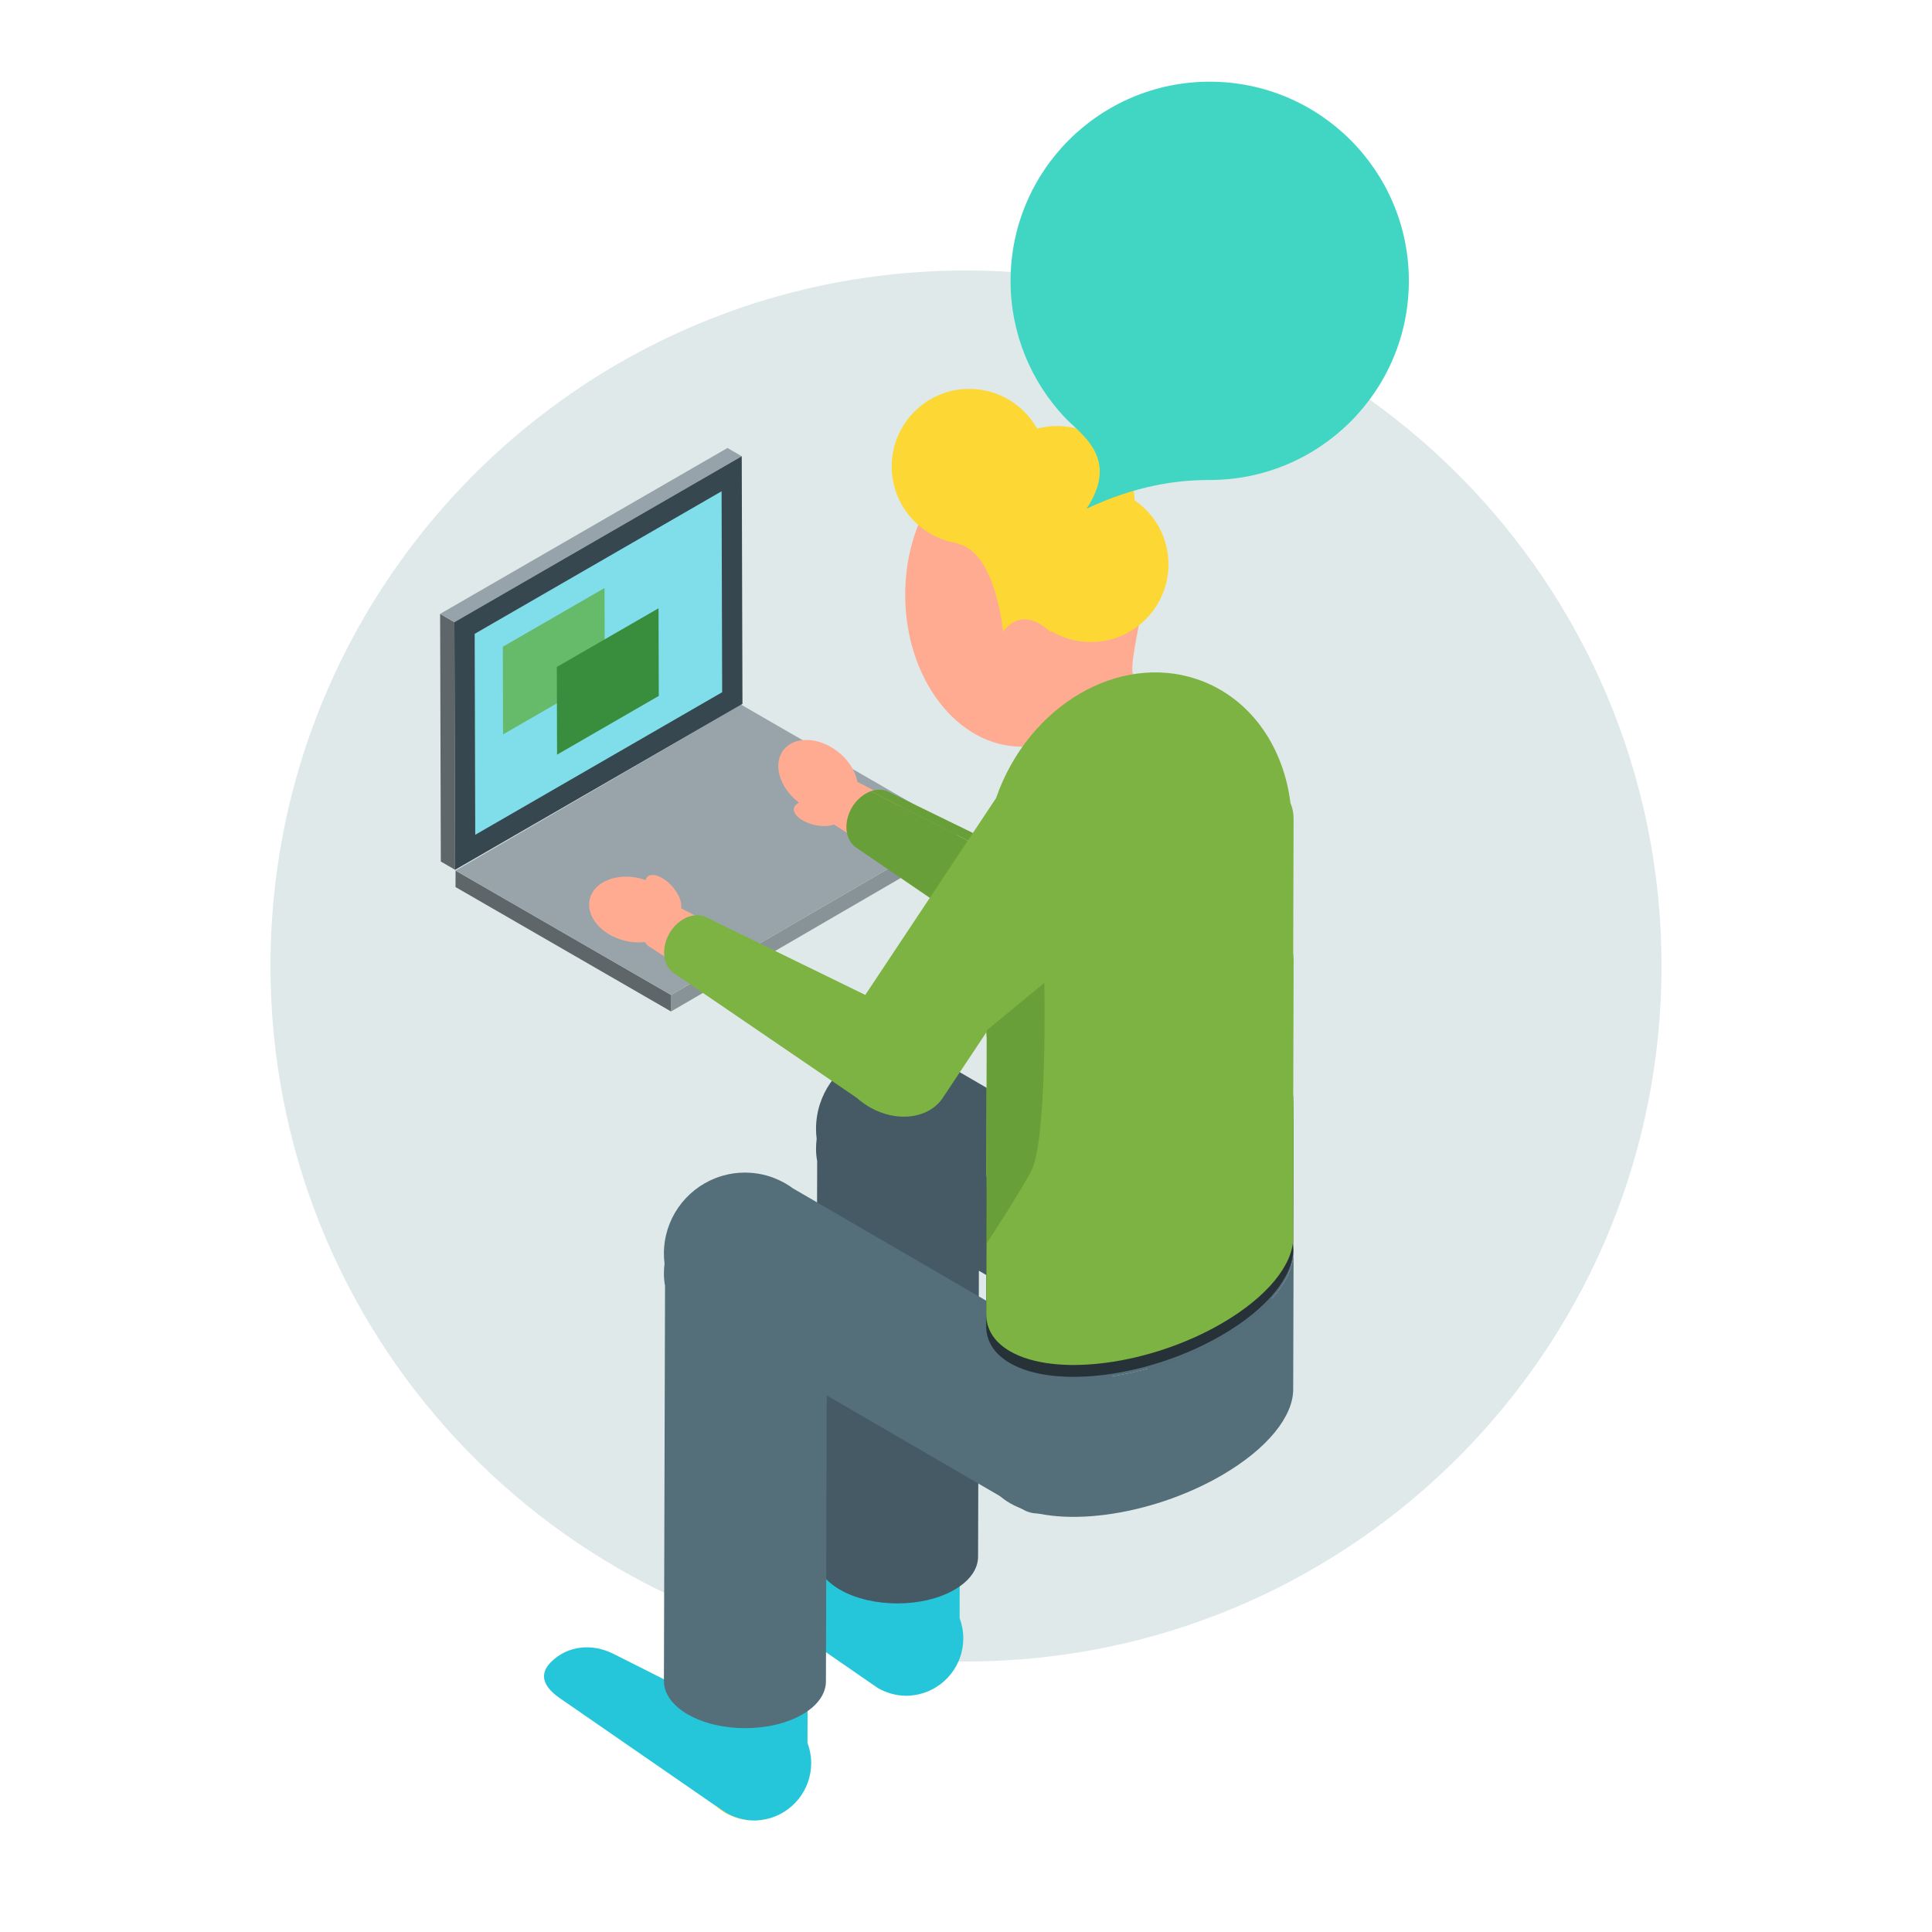 <?xml version="1.0" encoding="utf-8"?>
<!-- Generator: Adobe Illustrator 15.0.0, SVG Export Plug-In . SVG Version: 6.00 Build 0)  -->
<!DOCTYPE svg PUBLIC "-//W3C//DTD SVG 1.1//EN" "http://www.w3.org/Graphics/SVG/1.1/DTD/svg11.dtd">
<svg version="1.1" id="圖層_1" xmlns="http://www.w3.org/2000/svg" xmlns:xlink="http://www.w3.org/1999/xlink" x="0px" y="0px"
	 width="200px" height="200px" viewBox="0 0 200 200" enable-background="new 0 0 200 200" xml:space="preserve">
<path fill="#DFE9E9" d="M172,100c0,38.37-30.02,69.73-67.85,71.88c-1.371,0.08-2.762,0.12-4.15,0.12c-0.471,0-0.939,0-1.41-0.02
	c-0.58,0-1.15-0.021-1.72-0.051c-0.83-0.029-1.66-0.08-2.479-0.15C57.25,168.92,28,137.87,28,100c0-23.29,11.07-44.01,28.23-57.16
	c3.959-3.05,8.25-5.68,12.799-7.85c1.98-0.95,4.011-1.81,6.091-2.57c2.319-0.86,4.69-1.6,7.12-2.21c0.369-0.1,0.74-0.19,1.119-0.28
	c0.721-0.17,1.44-0.33,2.16-0.48c1.78-0.36,3.58-0.65,5.4-0.88c1.29-0.17,2.6-0.29,3.91-0.38C96.54,28.06,98.26,28,100,28
	C139.76,28,172,60.24,172,100z"/>
<line fill="none" x1="-351.087" y1="284.531" x2="-351.087" y2="284.16"/>
<g>
	<g>
		<path fill="#FFAB91" d="M118.863,58.425c0,2.651-2.09,10.476-1.568,11.354c0.52,0.876-6.908,7.516-11.535,7.516
			c-6.657,0-12.054-7.04-12.054-15.724c0-8.685,5.396-15.724,12.054-15.724C112.418,45.846,118.863,49.741,118.863,58.425z"/>
		<path fill="#FDD835" d="M117.457,51.79c-0.182-4.278-3.705-7.691-8.027-7.691c-0.718,0-1.41,0.095-2.07,0.271
			c-1.377-2.455-4.002-4.114-7.015-4.114c-4.438,0-8.036,3.598-8.036,8.036c0,3.944,2.841,7.223,6.588,7.904
			c0.104,0.044,0.235,0.088,0.4,0.133c3.843,1.048,4.543,9.084,4.543,9.084s1.747-2.917,4.892,0
			c0.024-0.028,0.045-0.062,0.067-0.091c1.206,0.723,2.617,1.139,4.125,1.139c4.438,0,8.037-3.598,8.037-8.037
			C120.96,55.669,119.57,53.237,117.457,51.79z"/>
		<g>
			<g enable-background="new    ">
				<g>
					<polygon fill="#889398" points="99.023,85.824 99.018,87.532 69.465,104.707 69.47,102.998 					"/>
				</g>
				<g>
					<polygon fill="#5E666A" points="69.47,102.998 69.465,104.707 47.155,91.827 47.16,90.118 					"/>
				</g>
				<g>
					<polygon fill="#98A4AA" points="99.023,85.824 69.47,102.998 47.16,90.118 76.713,72.943 					"/>
				</g>
			</g>
		</g>
		<g>
			<g enable-background="new    ">
				<g>
					<polygon fill="#5E6669" points="47.111,90.042 45.633,89.184 45.561,63.548 47.038,64.407 					"/>
				</g>
				<g>
					<polygon fill="#97A3AA" points="47.038,64.407 45.561,63.548 75.308,46.374 76.785,47.232 					"/>
				</g>
				<g>
					<g>
						<polygon fill="#80DEEA" points="48.088,65.011 75.742,49.045 75.808,72.263 48.153,88.229 						"/>
						<path fill="#37474F" d="M74.699,50.857l0.059,20.802L49.197,86.417l-0.059-20.802L74.699,50.857 M76.785,47.232L47.038,64.407
							l0.073,25.635l29.748-17.175L76.785,47.232L76.785,47.232z"/>
					</g>
				</g>
			</g>
		</g>
		<path fill="#FFAB91" d="M73.975,96.407c-0.033-0.242-0.108-0.449-0.226-0.605c-0.088-0.119-0.2-0.208-0.336-0.264
			c0.004,0.001,0.008,0.002,0.013,0.004c0.016,0.007,0.033,0.016,0.049,0.023c-0.992-0.516-1.982-1.031-2.974-1.547
			c0.136-0.566-0.207-1.467-0.921-2.265c-0.901-1.006-2.04-1.457-2.543-1.006c-0.103,0.091-0.162,0.22-0.198,0.364
			c-0.186-0.065-0.375-0.126-0.571-0.175c-2.434-0.608-4.767,0.341-5.211,2.119c-0.444,1.779,1.168,3.714,3.603,4.321
			c0.73,0.184,1.45,0.223,2.114,0.144c0.009,0.018,0.015,0.039,0.024,0.055c0.089,0.156,0.205,0.281,0.345,0.373l3.598,2.32
			c-0.004-0.002-0.006-0.007-0.01-0.009c0.126,0.083,0.275,0.133,0.448,0.137c0.076,0.002,0.153-0.004,0.233-0.019
			c0.079-0.013,0.159-0.035,0.239-0.064c0.081-0.028,0.162-0.063,0.243-0.106c0.081-0.042,0.163-0.09,0.244-0.144
			c0.148-0.099,0.295-0.217,0.438-0.353c0.143-0.134,0.281-0.285,0.411-0.448c0.13-0.163,0.254-0.342,0.367-0.531
			c0.113-0.188,0.217-0.387,0.306-0.594c0.14-0.322,0.234-0.634,0.286-0.925C73.998,96.918,74.007,96.646,73.975,96.407z
			 M70.302,98.881c-0.01,0.098-0.015,0.19-0.015,0.281C70.287,99.071,70.292,98.979,70.302,98.881z M70.452,98.175
			c-0.008,0.025-0.017,0.05-0.023,0.076C70.435,98.225,70.443,98.2,70.452,98.175z M70.341,98.602
			c-0.004,0.021-0.007,0.042-0.011,0.065c0.003-0.016,0.003-0.029,0.006-0.044C70.337,98.616,70.34,98.608,70.341,98.602z
			 M70.288,99.288c0.005,0.112,0.019,0.217,0.041,0.315c-0.018-0.082-0.034-0.167-0.041-0.258
			C70.286,99.326,70.289,99.305,70.288,99.288z M70.418,99.876c0.007,0.014,0.014,0.03,0.021,0.042
			c-0.003-0.005-0.007-0.009-0.01-0.014C70.424,99.896,70.423,99.885,70.418,99.876z M70.335,99.641
			c0.002,0.007,0.005,0.013,0.006,0.021C70.34,99.654,70.337,99.648,70.335,99.641z M70.555,100.1
			c0.009,0.011,0.019,0.02,0.028,0.03C70.574,100.119,70.564,100.11,70.555,100.1z M73.263,95.489
			c0.019,0.005,0.038,0.009,0.056,0.014c0.019,0.005,0.037,0.011,0.055,0.018c0.01,0.003,0.019,0.007,0.028,0.011
			C73.357,95.514,73.312,95.5,73.263,95.489z"/>
		<path fill="#FFAB91" d="M93.193,83.828c-0.033-0.242-0.109-0.448-0.226-0.606c-0.088-0.119-0.2-0.208-0.336-0.265
			c0.004,0.002,0.009,0.003,0.013,0.006c0.017,0.006,0.033,0.014,0.048,0.023c-1.266-0.658-2.532-1.316-3.798-1.975
			c-0.017-0.009-0.035-0.017-0.053-0.025c-0.018-0.008-0.037-0.016-0.056-0.022c-0.009-0.003-0.019-0.007-0.028-0.01
			c-0.194-1.106-0.9-2.268-2.025-3.145c-1.978-1.543-4.495-1.624-5.623-0.178c-1.128,1.445-0.439,3.868,1.539,5.411
			c0.023,0.019,0.046,0.033,0.069,0.05c-0.281,0.131-0.471,0.317-0.526,0.554c-0.153,0.658,0.79,1.44,2.105,1.746
			c0.792,0.185,1.537,0.154,2.039-0.043c0.009,0.006,0.017,0.016,0.026,0.021l3.598,2.32c-0.004-0.002-0.007-0.006-0.01-0.009
			c0.125,0.083,0.274,0.133,0.447,0.139c0.077,0.001,0.154-0.005,0.233-0.02c0.079-0.014,0.159-0.035,0.239-0.063
			c0.081-0.029,0.162-0.065,0.243-0.106c0.082-0.042,0.163-0.09,0.244-0.144c0.147-0.099,0.295-0.218,0.437-0.352
			c0.143-0.135,0.281-0.286,0.411-0.451c0.132-0.163,0.255-0.34,0.368-0.528c0.113-0.188,0.216-0.388,0.305-0.596
			c0.14-0.322,0.234-0.634,0.287-0.925C93.216,84.338,93.225,84.066,93.193,83.828z M89.52,86.302
			c-0.01,0.098-0.015,0.191-0.015,0.281C89.505,86.493,89.51,86.399,89.52,86.302z M89.669,85.595
			c-0.007,0.024-0.016,0.05-0.023,0.076C89.654,85.646,89.661,85.619,89.669,85.595z M89.559,86.022
			c-0.005,0.022-0.007,0.044-0.011,0.065c0.002-0.014,0.002-0.029,0.005-0.043C89.555,86.037,89.558,86.029,89.559,86.022z
			 M89.506,86.708c0.005,0.112,0.019,0.218,0.041,0.315c-0.019-0.083-0.034-0.167-0.041-0.259
			C89.504,86.747,89.506,86.727,89.506,86.708z M89.637,87.297c0.006,0.015,0.013,0.03,0.02,0.044
			c-0.002-0.005-0.006-0.009-0.009-0.014C89.643,87.318,89.641,87.306,89.637,87.297z M89.553,87.062
			c0.002,0.007,0.005,0.013,0.006,0.02C89.558,87.075,89.555,87.069,89.553,87.062z M89.773,87.52
			c0.009,0.011,0.019,0.021,0.027,0.03C89.792,87.54,89.782,87.531,89.773,87.52z M92.481,82.91
			c0.019,0.004,0.038,0.009,0.056,0.014c0.018,0.005,0.036,0.011,0.054,0.017c0.01,0.003,0.02,0.008,0.03,0.012
			C92.575,82.936,92.53,82.921,92.481,82.91z"/>
		<g>
			<g enable-background="new    ">
				<g>
					<path fill="#26C6DA" d="M99.72,169.605c0,2.793-1.931,5.139-4.527,5.77c-0.035,0.007-0.074,0.018-0.109,0.025
						c-0.303,0.068-0.62,0.113-0.94,0.136c-0.104,0.008-0.213,0.011-0.321,0.011c-1.091-0.008-2.107-0.309-2.981-0.824
						c-0.231-0.16-0.461-0.318-0.692-0.479c-0.133-0.092-0.262-0.184-0.396-0.271c-0.883-0.613-1.768-1.222-2.651-1.832
						c-2.976-2.057-5.952-4.113-8.927-6.168c-1.479-1.021-2.954-2.045-4.434-3.063c-0.837-0.574-2.702-2.021-0.954-3.77
						c1.747-1.746,4.289-1.922,6.402-0.875c2.058,1.019,4.099,2.067,6.151,3.098c0.495,0.248,0.988,0.498,1.483,0.744
						c0.168-0.768,0.758-1.508,1.774-2.099c2.45-1.423,6.433-1.423,8.896,0c1.24,0.716,1.86,1.655,1.855,2.593l-0.01,4.905
						C99.583,168.16,99.72,168.869,99.72,169.605z"/>
				</g>
			</g>
		</g>
		<path fill="#455A64" d="M130.087,128.854c0.005,0.004,0.011,0.004,0.017,0.008c-0.033-0.018-0.061-0.03-0.088-0.049L97.82,110.102
			c-0.476-0.354-0.989-0.654-1.538-0.896c-1.044-0.472-2.201-0.729-3.42-0.729c-0.779,0-1.535,0.104-2.251,0.308
			c-0.279,0.075-0.555,0.168-0.82,0.276c-3.11,1.223-5.315,4.254-5.315,7.801c0,0.351,0.021,0.693,0.066,1.027
			c-0.045,0.356-0.066,0.707-0.066,1.053c0.002,0.451,0.044,0.869,0.118,1.252l-0.116,40.912c-0.003,1.25,0.822,2.504,2.475,3.459
			c3.286,1.896,8.594,1.897,11.858,0c1.622-0.941,2.435-2.176,2.438-3.41c0.026-9.871,0.056-19.74,0.084-29.61
			c6.761,3.929,13.521,7.856,20.278,11.784c-0.008-0.006-0.014-0.012-0.021-0.018c1.088,0.687,2.622,0.621,4.319-0.359
			c3.286-1.896,5.94-6.496,5.93-10.271C131.833,130.793,131.165,129.469,130.087,128.854z M129.828,128.723
			c-0.047-0.02-0.094-0.039-0.139-0.057c0.02,0.007,0.043,0.012,0.063,0.02C129.777,128.697,129.803,128.712,129.828,128.723z
			 M129.381,128.566c-0.058-0.016-0.113-0.029-0.173-0.041c0.043,0.009,0.085,0.018,0.129,0.027
			C129.354,128.559,129.365,128.563,129.381,128.566z M128.757,128.466c0.056,0.005,0.112,0.011,0.168,0.015
			c0.046,0.004,0.091,0.01,0.136,0.021c0.039,0.005,0.074,0.011,0.112,0.019c0.009,0.002,0.015,0.004,0.022,0.006
			c-0.223-0.045-0.456-0.064-0.698-0.062c0.017,0,0.034-0.005,0.05-0.005C128.617,128.458,128.689,128.463,128.757,128.466z
			 M127.527,128.592c-0.028,0.006-0.055,0.014-0.084,0.021c0.021-0.006,0.041-0.014,0.063-0.018
			C127.514,128.594,127.52,128.594,127.527,128.592z M128.082,128.49c-0.025,0.002-0.055,0.007-0.081,0.01
			C128.027,128.497,128.057,128.493,128.082,128.49z M127.314,128.646c-0.049,0.014-0.099,0.029-0.147,0.045
			c0.032-0.008,0.063-0.021,0.095-0.029C127.279,128.656,127.298,128.65,127.314,128.646z M127.008,128.746
			c-0.058,0.021-0.115,0.042-0.174,0.064C126.893,128.788,126.95,128.768,127.008,128.746z M126.689,128.869
			c-0.058,0.023-0.112,0.049-0.168,0.074C126.577,128.918,126.633,128.895,126.689,128.869z M126.326,129.035
			c-0.04,0.02-0.082,0.039-0.123,0.061C126.244,129.074,126.286,129.055,126.326,129.035z M85.403,122.172
			c0.053,0.064,0.1,0.133,0.158,0.195C85.503,122.305,85.456,122.236,85.403,122.172z M84.613,120.34
			c0.006,0.076,0.007,0.153,0.02,0.229C84.62,120.493,84.619,120.416,84.613,120.34z M84.693,120.811
			c0.019,0.072,0.032,0.147,0.057,0.224C84.725,120.958,84.711,120.883,84.693,120.811z M84.85,121.27
			c0.032,0.074,0.056,0.147,0.094,0.221C84.906,121.417,84.881,121.344,84.85,121.27z M85.085,121.725
			c0.043,0.07,0.08,0.143,0.128,0.211C85.165,121.865,85.128,121.795,85.085,121.725z M85.987,122.783
			c-0.065-0.059-0.119-0.117-0.18-0.176C85.868,122.666,85.921,122.727,85.987,122.783z M86.316,123.041
			c0.059,0.045,0.111,0.092,0.173,0.137C86.427,123.133,86.375,123.087,86.316,123.041z M120.191,141.355
			c-0.002-0.008-0.004-0.016-0.006-0.022C120.188,141.341,120.189,141.35,120.191,141.355z M120.098,141.002
			c-0.002-0.006-0.002-0.012-0.004-0.016C120.096,140.99,120.096,140.996,120.098,141.002z M120.361,141.816
			c0.013,0.031,0.025,0.063,0.039,0.093c-0.002-0.007-0.006-0.013-0.01-0.019C120.382,141.865,120.371,141.841,120.361,141.816z
			 M120.451,142.012c0.007,0.014,0.013,0.025,0.02,0.039c-0.003-0.007-0.007-0.011-0.009-0.018
			C120.458,142.025,120.454,142.02,120.451,142.012z M120.382,136.684c0.767-2.604,2.468-5.181,4.527-6.754
			C122.852,131.503,121.148,134.081,120.382,136.684z"/>
		<g>
			<g enable-background="new    ">
				<g>
					<path fill="#26C6DA" d="M83.973,182.518c0,2.793-1.932,5.137-4.529,5.771c-0.035,0.007-0.073,0.019-0.108,0.022
						c-0.304,0.07-0.619,0.117-0.94,0.137c-0.105,0.009-0.213,0.012-0.321,0.012c-1.09-0.008-2.107-0.309-2.981-0.824
						c-0.23-0.16-0.461-0.318-0.691-0.48c-0.133-0.09-0.262-0.182-0.396-0.27c-0.884-0.613-1.768-1.221-2.652-1.832
						c-2.975-2.056-5.952-4.111-8.927-6.168c-1.478-1.021-2.954-2.046-4.435-3.063c-0.836-0.573-2.701-2.021-0.954-3.768
						c1.748-1.748,4.289-1.924,6.403-0.877c2.058,1.018,4.099,2.068,6.15,3.098c0.494,0.248,0.989,0.498,1.483,0.746
						c0.167-0.771,0.758-1.51,1.775-2.102c2.449-1.422,6.433-1.422,8.896,0c1.241,0.717,1.859,1.657,1.855,2.594l-0.01,4.905
						C83.836,181.07,83.973,181.779,83.973,182.518z"/>
				</g>
			</g>
		</g>
		<g>
			<g enable-background="new    ">
				<g>
					<path fill="#FFCA28" d="M79.336,188.311c-0.304,0.07-0.619,0.117-0.94,0.137c0.349-0.014,0.691-0.059,1.021-0.137
						c0.01-0.006,0.017-0.017,0.027-0.022C79.409,188.294,79.371,188.305,79.336,188.311z"/>
				</g>
			</g>
		</g>
		<path fill="#FFCA28" d="M78.075,188.458h-0.042c-1.104,0-2.135-0.302-3.019-0.825c-0.242-0.143-0.476-0.305-0.692-0.479
			c-0.108-0.088-0.213-0.18-0.315-0.271c0.134,0.09,0.262,0.182,0.396,0.271c0.23,0.16,0.461,0.318,0.691,0.479
			C75.967,188.15,76.984,188.45,78.075,188.458z"/>
		<path fill="#546E7A" d="M114.34,141.764c0.004,0.004,0.01,0.006,0.016,0.008c-0.03-0.017-0.061-0.029-0.088-0.047l-32.196-18.713
			c-0.475-0.354-0.989-0.652-1.538-0.895c-1.044-0.473-2.201-0.73-3.421-0.73c-0.779,0-1.534,0.104-2.25,0.309
			c-0.28,0.076-0.555,0.168-0.821,0.275c-3.109,1.223-5.314,4.256-5.314,7.803c0,0.351,0.021,0.691,0.066,1.027
			c-0.046,0.355-0.066,0.705-0.066,1.051c0.002,0.453,0.043,0.869,0.117,1.254l-0.116,40.912c-0.003,1.25,0.822,2.504,2.475,3.457
			c3.286,1.897,8.594,1.898,11.859,0.002c1.622-0.942,2.434-2.177,2.437-3.412c0.028-9.869,0.056-19.74,0.084-29.609
			c6.76,3.928,13.52,7.855,20.279,11.783c-0.008-0.006-0.014-0.012-0.021-0.016c1.088,0.686,2.621,0.621,4.319-0.361
			c3.286-1.896,5.94-6.496,5.931-10.271C116.086,143.704,115.417,142.38,114.34,141.764z M114.08,141.635
			c-0.045-0.021-0.092-0.039-0.139-0.059c0.02,0.009,0.043,0.013,0.063,0.021C114.031,141.609,114.055,141.623,114.08,141.635z
			 M113.633,141.479c-0.057-0.015-0.113-0.029-0.172-0.041c0.042,0.008,0.085,0.017,0.128,0.026
			C113.604,141.469,113.617,141.475,113.633,141.479z M113.009,141.377c0.058,0.004,0.112,0.01,0.168,0.014
			c0.046,0.004,0.093,0.012,0.138,0.021c0.037,0.004,0.072,0.01,0.111,0.018c0.008,0.002,0.016,0.004,0.022,0.006
			c-0.224-0.045-0.456-0.063-0.697-0.062c0.015-0.001,0.032-0.003,0.049-0.003C112.869,141.371,112.943,141.374,113.009,141.377z
			 M111.779,141.502c-0.027,0.008-0.055,0.014-0.084,0.021c0.021-0.006,0.043-0.015,0.063-0.018
			C111.768,141.505,111.773,141.504,111.779,141.502z M112.334,141.4c-0.025,0.004-0.055,0.008-0.08,0.011
			C112.279,141.406,112.309,141.404,112.334,141.4z M111.566,141.559c-0.049,0.014-0.098,0.029-0.146,0.047
			c0.031-0.01,0.063-0.022,0.096-0.033C111.532,141.566,111.55,141.564,111.566,141.559z M111.262,141.656
			c-0.059,0.021-0.117,0.043-0.176,0.066C111.145,141.699,111.203,141.678,111.262,141.656z M110.941,141.781
			c-0.055,0.023-0.112,0.047-0.168,0.072C110.829,141.828,110.887,141.805,110.941,141.781z M110.579,141.945
			c-0.041,0.021-0.082,0.039-0.123,0.062C110.497,141.984,110.538,141.967,110.579,141.945z M69.656,135.082
			c0.054,0.066,0.1,0.133,0.159,0.195C69.756,135.215,69.709,135.148,69.656,135.082z M68.865,133.252
			c0.007,0.075,0.008,0.15,0.021,0.229C68.873,133.402,68.872,133.327,68.865,133.252z M68.945,133.721
			c0.02,0.074,0.032,0.149,0.057,0.223C68.977,133.87,68.964,133.795,68.945,133.721z M69.103,134.184
			c0.031,0.071,0.056,0.146,0.093,0.217C69.159,134.328,69.134,134.255,69.103,134.184z M69.338,134.637
			c0.042,0.069,0.08,0.141,0.128,0.209C69.418,134.775,69.381,134.706,69.338,134.637z M70.24,135.693
			c-0.066-0.057-0.12-0.117-0.18-0.174C70.12,135.576,70.174,135.637,70.24,135.693z M70.568,135.953
			c0.059,0.045,0.111,0.092,0.173,0.135C70.679,136.045,70.627,135.998,70.568,135.953z M104.445,154.268
			c-0.004-0.008-0.006-0.016-0.008-0.022C104.439,154.252,104.441,154.26,104.445,154.268z M104.352,153.914
			c-0.002-0.006-0.004-0.012-0.004-0.018C104.348,153.902,104.35,153.908,104.352,153.914z M104.613,154.729
			c0.014,0.031,0.025,0.063,0.041,0.094c-0.004-0.008-0.008-0.014-0.01-0.02C104.634,154.777,104.624,154.752,104.613,154.729z
			 M104.703,154.922c0.007,0.014,0.014,0.025,0.021,0.04c-0.004-0.007-0.009-0.011-0.012-0.017
			C104.711,154.938,104.708,154.93,104.703,154.922z M104.634,149.594c0.769-2.602,2.468-5.179,4.527-6.753
			C107.104,144.415,105.402,146.992,104.634,149.594z"/>
		<g>
			<g enable-background="new    ">
				<g>
					<path fill="#546E7A" d="M133.911,129.607l-0.04,14.242c-0.008,2.754-2.62,6.098-7.389,8.869
						c-7.412,4.307-17.229,5.602-21.924,2.893c-1.675-0.967-2.472-2.314-2.468-3.842l0.039-14.242
						c-0.003,1.527,0.794,2.875,2.47,3.842c4.692,2.71,14.51,1.414,21.922-2.893C131.29,135.706,133.904,132.361,133.911,129.607z"
						/>
				</g>
				<g>
					<path fill="#546E7A" d="M131.445,125.77c4.693,2.709,2.488,8.4-4.924,12.707c-7.412,4.308-17.229,5.604-21.922,2.894
						c-4.697-2.711-2.49-8.399,4.92-12.709C116.932,124.354,126.75,123.059,131.445,125.77z"/>
				</g>
			</g>
		</g>
		<g>
			<g enable-background="new    ">
				<g>
					<path fill="#689F38" d="M91.983,81.965l22.136,10.81c-0.012-0.007-0.023-0.011-0.036-0.017
						c-0.013-0.004-0.024-0.009-0.037-0.012s-0.026-0.005-0.04-0.009c-0.014-0.002-0.027-0.003-0.042-0.005
						c-0.077-0.006-0.164,0.002-0.255,0.026c-0.094,0.025-0.191,0.066-0.298,0.122s-0.22,0.127-0.336,0.213
						c-0.118,0.087-0.241,0.187-0.368,0.301L90.151,81.906c0.133-0.046,0.266-0.084,0.4-0.11c0.133-0.025,0.266-0.041,0.398-0.045
						c0.132-0.004,0.263,0.002,0.392,0.02c0.128,0.018,0.254,0.046,0.377,0.086c0.024,0.008,0.047,0.016,0.069,0.024
						c0.023,0.008,0.045,0.017,0.068,0.026c0.022,0.009,0.043,0.018,0.065,0.027C91.942,81.943,91.962,81.954,91.983,81.965z"/>
				</g>
				<g>
					<path fill="#689F38" d="M108.975,101.622L88.623,87.739c-0.221-0.151-0.412-0.345-0.565-0.575
						c-0.155-0.232-0.272-0.499-0.347-0.792c-0.075-0.297-0.106-0.619-0.087-0.956c0.019-0.339,0.087-0.694,0.211-1.052
						c0.103-0.299,0.238-0.582,0.398-0.842c0.16-0.26,0.345-0.498,0.548-0.709c0.202-0.21,0.423-0.394,0.654-0.547
						c0.23-0.151,0.471-0.272,0.716-0.359l22.556,11.488c-0.234,0.212-0.482,0.47-0.738,0.766c-0.258,0.299-0.52,0.635-0.779,1.002
						c-0.262,0.368-0.52,0.766-0.767,1.181c-0.248,0.417-0.481,0.851-0.698,1.294c-0.258,0.529-0.468,1.027-0.627,1.482
						c-0.156,0.448-0.266,0.853-0.324,1.2c-0.061,0.341-0.07,0.627-0.034,0.848C108.771,101.385,108.854,101.539,108.975,101.622z"
						/>
				</g>
				<g>
					<path fill="#689F38" d="M112.707,93.395c0.127-0.114,0.25-0.214,0.368-0.301c0.116-0.085,0.229-0.157,0.336-0.213
						c0.104-0.056,0.204-0.097,0.298-0.122c0.091-0.024,0.178-0.033,0.255-0.026c0.216,0.02,0.353,0.166,0.417,0.408
						c0.063,0.235,0.059,0.562-0.009,0.955c-0.065,0.384-0.188,0.834-0.369,1.328c-0.177,0.486-0.407,1.019-0.69,1.579
						c-0.182,0.36-0.375,0.713-0.574,1.052c-0.2,0.339-0.408,0.665-0.619,0.973c-0.211,0.31-0.428,0.602-0.641,0.873
						c-0.219,0.272-0.436,0.523-0.646,0.744c-0.116,0.121-0.23,0.234-0.344,0.338c-0.113,0.104-0.225,0.199-0.332,0.283
						c-0.109,0.084-0.215,0.157-0.316,0.219c-0.104,0.063-0.203,0.111-0.297,0.147c-0.273,0.103-0.48,0.081-0.619-0.048
						c-0.143-0.135-0.211-0.385-0.205-0.732c0.006-0.358,0.09-0.816,0.256-1.355c0.168-0.55,0.42-1.177,0.75-1.856
						c0.217-0.443,0.45-0.876,0.698-1.294c0.247-0.416,0.505-0.813,0.767-1.181c0.261-0.367,0.521-0.703,0.779-1.002
						C112.225,93.865,112.473,93.606,112.707,93.395z"/>
				</g>
			</g>
		</g>
		<g>
			<g enable-background="new    ">
				<g>
					<path fill="#263238" d="M133.911,115.111l-0.04,14.242c-0.008,2.754-2.62,6.098-7.389,8.867
						c-7.412,4.309-17.229,5.604-21.924,2.895c-1.675-0.969-2.472-2.313-2.468-3.842l0.039-14.242
						c-0.003,1.529,0.794,2.875,2.47,3.843c4.692,2.709,14.51,1.414,21.922-2.894C131.29,121.21,133.904,117.865,133.911,115.111z"
						/>
				</g>
				<g>
					<path fill="#263238" d="M131.445,111.271c4.693,2.711,2.488,8.401-4.924,12.709s-17.229,5.603-21.922,2.894
						c-4.697-2.711-2.49-8.401,4.92-12.709C116.932,109.857,126.75,108.561,131.445,111.271z"/>
				</g>
			</g>
		</g>
		<path fill="#7CB342" d="M133.906,99.3c0.005-0.229-0.004-0.454-0.034-0.673l0.039-13.914c0,0.03-0.004,0.061-0.005,0.091
			c0.014-0.592-0.092-1.158-0.32-1.687c-0.704-5.667-3.922-10.524-8.984-12.551c-7.945-3.182-17.412,1.8-21.146,11.126
			c-0.125,0.312-0.24,0.626-0.352,0.94l-13.53,20.363l-16.46-8.037c-0.021-0.01-0.042-0.02-0.063-0.03
			c-0.022-0.01-0.043-0.02-0.065-0.029c-0.022-0.009-0.044-0.016-0.067-0.024c-0.022-0.009-0.045-0.017-0.068-0.024
			c-0.124-0.041-0.25-0.07-0.378-0.088c-0.129-0.018-0.26-0.024-0.392-0.02c-0.133,0.004-0.266,0.02-0.399,0.046
			c-0.134,0.026-0.268,0.063-0.401,0.108c-0.245,0.087-0.485,0.208-0.715,0.36c-0.231,0.152-0.452,0.335-0.654,0.546
			c-0.204,0.211-0.389,0.45-0.548,0.71c-0.16,0.259-0.295,0.542-0.399,0.84c-0.124,0.359-0.192,0.714-0.211,1.055
			c-0.018,0.337,0.013,0.661,0.088,0.956c0.075,0.293,0.192,0.561,0.348,0.793c0.154,0.229,0.344,0.423,0.565,0.576l18.938,12.918
			c1.444,1.293,3.396,2.065,5.302,1.934c1.618-0.113,2.89-0.857,3.623-1.964c1.493-2.245,2.984-4.491,4.477-6.735
			c0,0.193,0.014,0.383,0.039,0.571l-0.039,13.912c-0.001,0.198,0.014,0.396,0.039,0.587l-0.039,14.089
			c-0.004,1.528,0.793,2.874,2.469,3.843c4.693,2.709,14.511,1.413,21.922-2.895c4.77-2.771,7.382-6.114,7.39-8.869l0.04-14.241
			c0,0.03-0.004,0.062-0.005,0.091c0.005-0.229-0.005-0.453-0.034-0.674l0.039-14.092C133.911,99.238,133.907,99.269,133.906,99.3z
			 M102.163,107.654c0.001,0.002,0.001,0.004,0.002,0.005c0,0.008,0,0.016,0.003,0.022
			C102.165,107.672,102.165,107.663,102.163,107.654z"/>
		<polygon fill="#66BB6A" points="62.581,60.872 62.606,69.945 52.077,76.025 52.051,66.95 		"/>
		<polygon fill="#388E3C" points="68.171,62.968 68.197,72.042 57.667,78.121 57.642,69.046 		"/>
	</g>
	<path fill="#41D6C3" d="M145.844,29.074c0,11.386-9.229,20.615-20.615,20.615c-3.33,0-7.513,0.525-12.754,2.971
		c3.494-5.242-0.599-7.699-2.238-9.436c-3.485-3.692-5.623-8.672-5.623-14.151c0-11.386,9.229-20.616,20.615-20.616
		C136.613,8.458,145.844,17.688,145.844,29.074z"/>
	<path fill="#689F38" d="M102.166,106.645l5.939-4.892c0,0,0.351,16.423-1.397,19.567c-1.747,3.146-4.542,7.338-4.542,7.338V106.645
		z"/>
</g>
</svg>
